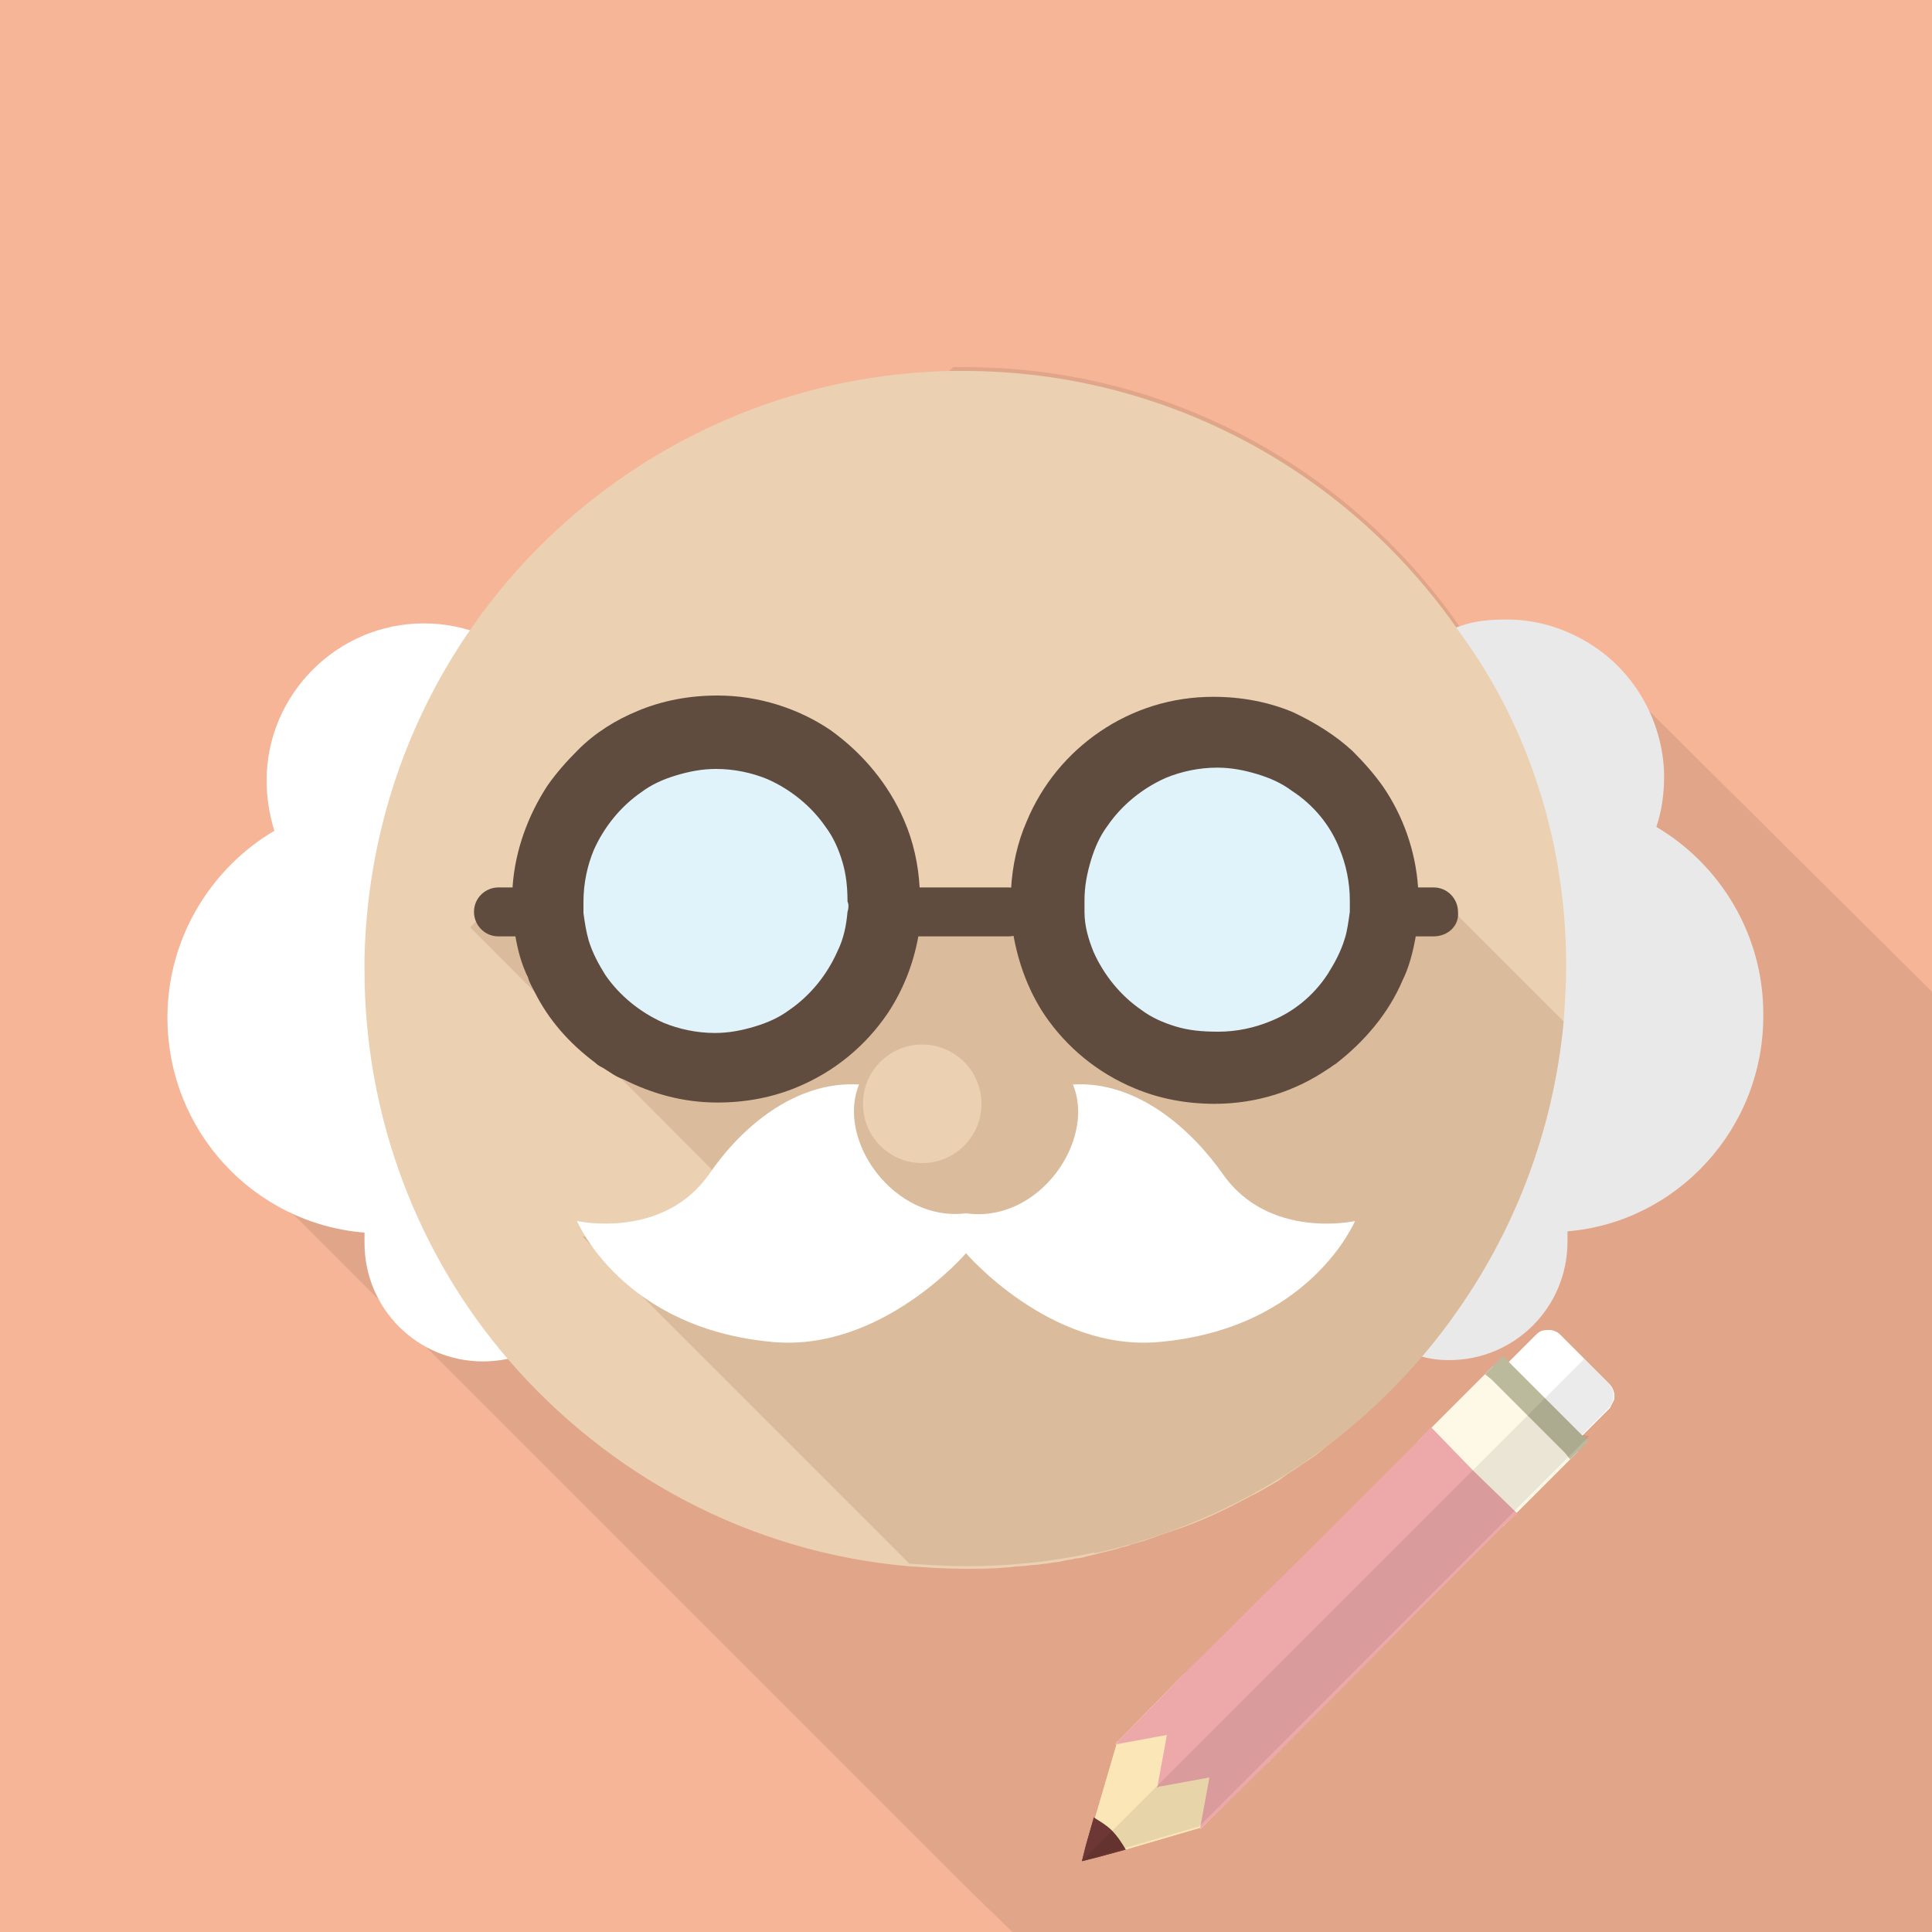<?xml version="1.0" encoding="utf-8"?>
<!-- Generator: Adobe Illustrator 22.0.1, SVG Export Plug-In . SVG Version: 6.00 Build 0)  -->
<svg version="1.1" id="圖層_1" xmlns="http://www.w3.org/2000/svg" xmlns:xlink="http://www.w3.org/1999/xlink" x="0px" y="0px"
	 viewBox="0 0 150 150" style="enable-background:new 0 0 150 150;" xml:space="preserve">
<style type="text/css">
	.st0{fill:#F6B597;}
	.st1{opacity:0.1;fill:#231815;enable-background:new    ;}
	.st2{fill:#FFFFFF;}
	.st3{fill:#EAE9E9;}
	.st4{fill:#EBD1B2;}
	.st5{fill:#DABC9D;}
	.st6{fill:#E0F2FA;}
	.st7{fill:#604C3F;}
	.st8{fill:#FBE6B7;}
	.st9{fill:#FEF9E7;}
	.st10{fill:#BBBA9C;}
	.st11{fill:#EDA8AA;}
	.st12{fill:#6C3734;}
	.st13{opacity:8.000000e-02;fill:#040000;enable-background:new    ;}
</style>
<g>
	<rect class="st0" width="150" height="150"/>
	<path class="st1" d="M150,77v73H78.6l-3.5-3.4L33,104.5l-3.6-3.6l-6.8-6.8L15.5,87l29.2-29.2l6.9-6.9l22.4-22.4c0.3,0,0.6,0,0.9,0
		c16,0,30.2,8.1,38.6,20.4c1.1-0.4,2.3-0.5,3.6-0.5c2,0,3.8,0.5,5.4,1.3L150,77z"/>
	<g>
		<g>
			<path class="st2" d="M43.1,89.2c2.2-2.8,3.5-6.4,3.5-10.3c0-4.2-1.5-8-4-10.9c1.6-2.1,2.5-4.6,2.5-7.4c0-6.8-5.5-12.2-12.2-12.2
				s-12.2,5.5-12.2,12.2c0,1.3,0.2,2.6,0.6,3.9c-4.9,2.9-8.3,8.3-8.3,14.5c0,8.8,6.7,16,15.3,16.7c0,0.3,0,0.6,0,0.8
				c0,5.1,4.1,9.2,9.2,9.2c5.1,0,9.2-4.1,9.2-9.2C46.6,93.5,45.2,90.9,43.1,89.2z"/>
			<path class="st3" d="M121.7,95.6c0,0.3,0,0.6,0,0.8c0,5.1-4.1,9.2-9.2,9.2c-0.8,0-1.5-0.1-2.2-0.3c-3.7-0.9-6.5-4-6.9-7.8
				c0-0.4-0.1-0.7-0.1-1.1c0-0.4,0-0.8,0.1-1.2c0-0.1,0-0.2,0-0.3c0.4-2.4,1.6-4.4,3.4-5.8c-1.5-1.9-2.6-4.2-3.2-6.6
				c-0.2-0.8-0.3-1.7-0.4-2.6c0-0.4,0-0.7,0-1.1c0-2.9,0.8-5.7,2.1-8.1h0c0,0,0,0,0,0c0.3-0.6,0.7-1.1,1-1.7
				c0.3-0.4,0.6-0.8,0.9-1.2c-1.4-1.9-2.3-4.2-2.5-6.7c0-0.3,0-0.5,0-0.8c0-0.8,0.1-1.5,0.2-2.2c0.8-4.5,4.1-8.1,8.5-9.5
				c1.1-0.4,2.3-0.5,3.6-0.5c2,0,3.8,0.5,5.4,1.3c2.4,1.2,4.3,3.1,5.5,5.5c0.8,1.6,1.3,3.5,1.3,5.4c0,1.4-0.2,2.7-0.6,3.9
				c4.9,2.9,8.3,8.3,8.3,14.5C137,87.6,130.2,94.9,121.7,95.6z"/>
		</g>
		<path class="st4" d="M121.6,75c0,1.5-0.1,2.9-0.2,4.3c-0.8,8.6-3.9,16.5-8.7,23.1c-0.5,0.6-0.9,1.2-1.4,1.8
			c-0.3,0.4-0.6,0.8-0.9,1.1c-1.3,1.5-2.8,3-4.3,4.4c-0.2,0.2-0.4,0.4-0.7,0.6c-0.5,0.4-0.9,0.8-1.4,1.2c-0.5,0.4-1,0.8-1.5,1.2
			c-0.6,0.5-1.3,0.9-2,1.4c-0.5,0.3-0.9,0.6-1.3,0.9c-0.2,0.1-0.5,0.3-0.7,0.4c-0.4,0.2-0.8,0.5-1.3,0.7c-2,1.1-4.1,2.1-6.3,2.8
			c-0.6,0.2-1.1,0.4-1.7,0.6c-0.5,0.2-1.1,0.3-1.6,0.5c-0.2,0.1-0.5,0.1-0.7,0.2c-0.6,0.2-1.3,0.3-1.9,0.5c-0.2,0-0.3,0.1-0.5,0.1
			c-0.3,0.1-0.7,0.2-1,0.2c-0.3,0.1-0.6,0.1-1,0.2c-0.4,0.1-0.8,0.1-1.2,0.2c-0.3,0-0.7,0.1-1,0.1c-0.3,0-0.7,0.1-1.1,0.1
			c-0.4,0-0.7,0.1-1.1,0.1c-1,0.1-2.1,0.1-3.2,0.1c-1.5,0-2.9-0.1-4.4-0.2c-12.4-1.1-23.3-7.1-31-16c-7-8.1-11.2-18.8-11.2-30.3
			c0-0.3,0-0.6,0-0.9c0.2-9.3,3.1-18,8-25.2c8.2-12.1,22-20.1,37.6-20.4c0.3,0,0.6,0,0.9,0c16,0,30.2,8.1,38.6,20.4
			C118.6,56.3,121.6,65.3,121.6,75z"/>
		<path class="st5" d="M112.7,102.4c-8.5,11.7-22.2,19.2-37.7,19.2c-1.5,0-2.9-0.1-4.4-0.2L45.2,96l60.4-0.8L112.7,102.4z"/>
		<path class="st5" d="M121.4,79.3c-0.8,8.6-3.9,16.5-8.7,23.1c-6.6,9.1-16.4,15.7-27.7,18.2L36.5,72l1.2-1.2h75.2L121.4,79.3z"/>
		<g>
			<circle class="st6" cx="54.9" cy="69.9" r="13"/>
			<circle class="st6" cx="95.1" cy="69.9" r="13"/>
			<g>
				<path class="st7" d="M71.4,68.9c-0.1-1.8-0.5-3.6-1.2-5.2c-1.2-2.8-3.2-5.2-5.7-7c-2.5-1.7-5.6-2.7-8.8-2.7
					c-2.2,0-4.3,0.4-6.2,1.2c-1.7,0.7-3.3,1.7-4.6,3C44,59.1,43.2,60,42.5,61c-1.5,2.3-2.5,5-2.7,7.8c0,0.3,0,0.7,0,1
					c0,0.3,0,0.6,0,0.9c0,0.6,0.1,1.3,0.2,1.9c0.2,1.2,0.5,2.3,1,3.3c0.1,0.4,0.3,0.7,0.5,1.1c1.1,2.2,2.7,4,4.7,5.5
					c0.2,0.2,0.4,0.3,0.6,0.4c0.5,0.3,1,0.7,1.6,0.9c2.2,1.1,4.6,1.8,7.3,1.8c2.2,0,4.3-0.4,6.2-1.2c2.9-1.2,5.3-3.2,7-5.7
					c1.2-1.8,2-3.8,2.4-6c0.1-0.6,0.2-1.3,0.2-1.9c0-0.3,0-0.6,0-0.9C71.4,69.6,71.4,69.2,71.4,68.9z M65.8,70.8
					c-0.1,1.1-0.3,2.1-0.8,3.1c-0.8,1.8-2.1,3.4-3.7,4.5c-0.8,0.6-1.7,1-2.7,1.3c-1,0.3-2,0.5-3.1,0.5c-1.4,0-2.8-0.3-4-0.8
					c-1.8-0.8-3.4-2.1-4.5-3.7c-0.5-0.8-1-1.7-1.3-2.7c-0.2-0.7-0.3-1.4-0.4-2.1c0-0.3,0-0.6,0-0.9c0-1.4,0.3-2.8,0.8-4
					c0.8-1.8,2.1-3.4,3.7-4.5c0.8-0.6,1.7-1,2.7-1.3c1-0.3,2-0.5,3.1-0.5c1.4,0,2.8,0.3,4,0.8c1.8,0.8,3.4,2.1,4.5,3.7
					c0.6,0.8,1,1.7,1.3,2.7c0.3,1,0.4,2,0.4,3.1C65.9,70.2,65.9,70.5,65.8,70.8z"/>
				<path class="st7" d="M38.7,72.7c-1.1,0-1.9-0.9-1.9-1.9c0-1.1,0.9-1.9,1.9-1.9h4c1.1,0,1.9,0.9,1.9,1.9s-0.9,1.9-1.9,1.9H38.7
					L38.7,72.7z"/>
				<path class="st7" d="M110.1,68.9c-0.2-2.9-1.2-5.6-2.7-7.8c-0.7-1-1.5-1.9-2.4-2.8c-1.3-1.2-2.9-2.2-4.6-3
					c-1.9-0.8-4-1.2-6.2-1.2c-3.3,0-6.3,1-8.8,2.7c-2.5,1.7-4.5,4.1-5.7,7c-0.7,1.6-1.1,3.4-1.2,5.2c0,0.3,0,0.6,0,1
					c0,0.3,0,0.6,0,0.9c0,0.6,0.1,1.2,0.2,1.8c0.4,2.2,1.2,4.3,2.4,6.1c1.7,2.5,4.1,4.5,7,5.7c1.9,0.8,4,1.2,6.2,1.2
					c3.3,0,6.3-1,8.8-2.7c0.2-0.1,0.4-0.3,0.6-0.4c2.2-1.7,4.1-3.9,5.2-6.5c0.5-1,0.8-2.2,1-3.3c0.1-0.6,0.2-1.3,0.2-1.9
					c0-0.3,0-0.6,0-0.9C110.2,69.6,110.2,69.2,110.1,68.9z M91.3,79.7c-1-0.3-1.9-0.7-2.7-1.3c-1.6-1.1-2.9-2.7-3.7-4.5
					c-0.4-1-0.7-2-0.7-3.1c0-0.3,0-0.6,0-0.9c0-1.1,0.2-2.1,0.5-3.1c0.3-1,0.7-1.9,1.3-2.7c1.1-1.6,2.7-2.9,4.5-3.7
					c1.2-0.5,2.6-0.8,4-0.8c1.1,0,2.1,0.2,3.1,0.5c1,0.3,1.9,0.7,2.7,1.3c1.7,1.1,3,2.7,3.7,4.5c0.5,1.2,0.8,2.6,0.8,4
					c0,0.3,0,0.6,0,0.9c-0.1,0.7-0.2,1.5-0.4,2.1c-0.3,1-0.8,1.9-1.3,2.7c-1.1,1.7-2.7,3-4.5,3.7c-1.2,0.5-2.6,0.8-4,0.8
					C93.3,80.1,92.3,80,91.3,79.7z"/>
				<path class="st7" d="M111.3,72.7h-4c-1.1,0-1.9-0.9-1.9-1.9c0-1.1,0.9-1.9,1.9-1.9h4c1.1,0,1.9,0.9,1.9,1.9
					C113.3,71.9,112.4,72.7,111.3,72.7L111.3,72.7z"/>
				<path class="st7" d="M70.4,72.7h7.9c1.1,0,1.9-0.9,1.9-1.9c0-1.1-0.9-1.9-1.9-1.9h-7.9c-1.1,0-1.9,0.9-1.9,1.9
					C68.5,71.9,69.4,72.7,70.4,72.7L70.4,72.7z"/>
			</g>
		</g>
		<path class="st2" d="M94.9,91.1c-2.4-3.4-6.6-7.2-11.6-6.9c1.8,4.3-2.6,10.8-8.3,10c-5.6,0.7-10.1-5.7-8.3-10
			c-5-0.3-9.2,3.4-11.6,6.9c-3.6,5.2-10.3,3.7-10.3,3.7s3.5,8.4,15.3,9.4c8.4,0.7,14.9-6.9,14.9-6.9s6.5,7.6,14.9,6.9
			c11.8-1,15.3-9.4,15.3-9.4S98.5,96.3,94.9,91.1z"/>
		<circle class="st4" cx="71.6" cy="85.7" r="4.6"/>
	</g>
	<g>
		<g>
			<polygon class="st8" points="98.6,136.7 97.9,137.3 93.3,141.9 93.3,141.9 93.2,142 93.2,142 93.2,141.9 93.2,141.9 90,138.7 
				89.9,138.7 89.9,138.6 86.7,135.4 86.6,135.4 91.9,130 			"/>
			<path class="st2" d="M125.3,108.7c-0.1,0.2-0.2,0.4-0.3,0.6l-2.9,2.9l-0.6,0.6l-0.3,0.3c-0.5,0.5-1.3,0.5-1.9,0l-1.9-1.9
				l-1.9-1.9c-0.5-0.5-0.5-1.3,0-1.9l0.3-0.3l0.6-0.6l0.8-0.8l2.1-2.1c0.2-0.2,0.4-0.3,0.6-0.3c0.4-0.1,0.9,0,1.2,0.3l1.9,1.9
				l1.9,1.9C125.3,107.8,125.4,108.3,125.3,108.7z"/>
			<polygon class="st9" points="122.5,112.7 116.7,118.5 113.4,115.2 110.1,111.9 115.9,106.1 122.1,112.2 			"/>
			<polygon class="st10" points="123.3,111.9 122.5,112.7 121.9,113.3 121.5,112.8 115.8,107.1 115.3,106.7 116.7,105.3 
				122.8,111.4 			"/>
			<polygon class="st11" points="117.8,117.5 116.7,118.5 109,126.2 98.6,136.7 97.9,137.3 94.6,134 91.3,130.7 91.9,130 
				102.4,119.6 110.1,111.9 111.1,110.8 114.4,114.2 			"/>
			<path class="st8" d="M93.3,141.9L93.3,141.9l-0.1,0h0l-5.8,1.7c0,0,0,0,0,0c-0.3-0.5-0.6-0.9-1-1.4c-0.4-0.4-0.9-0.7-1.4-1
				c0,0,0,0,0,0l1.7-5.8l0-0.1l0-0.1l0.1,0.1l3.2,3.2l0.1,0.1L93.3,141.9L93.3,141.9z"/>
			<path class="st12" d="M87.4,143.6L87.4,143.6L87.4,143.6l-2.2,0.6l-1.2,0.3l0.3-1.2l0.6-2.1l0-0.1c0.5,0.3,1,0.6,1.4,1
				C86.8,142.6,87.1,143.1,87.4,143.6z"/>
			<polygon class="st11" points="109,126.2 98.6,136.7 93.3,141.9 93.2,142 93.2,142 93.2,141.9 93.2,141.8 93.9,138 90.1,138.7 
				90,138.7 89.8,138.8 89.8,138.8 89.9,138.6 89.9,138.5 90.6,134.7 86.8,135.4 86.7,135.4 86.6,135.4 86.6,135.4 91.9,130 
				102.4,119.6 			"/>
		</g>
		<g>
			<polygon class="st8" points="98.6,136.7 97.9,137.3 93.3,141.9 93.3,141.9 93.2,142 93.2,142 93.2,141.9 93.2,141.9 90,138.7 
				89.9,138.7 89.9,138.6 86.7,135.4 86.6,135.4 91.9,130 			"/>
			<path class="st2" d="M125.3,108.7c-0.1,0.2-0.2,0.4-0.3,0.6l-2.9,2.9l-0.6,0.6l-0.3,0.3c-0.5,0.5-1.3,0.5-1.9,0l-1.9-1.9
				l-1.9-1.9c-0.5-0.5-0.5-1.3,0-1.9l0.3-0.3l0.6-0.6l0.8-0.8l2.1-2.1c0.2-0.2,0.4-0.3,0.6-0.3c0.4-0.1,0.9,0,1.2,0.3l1.9,1.9
				l1.9,1.9C125.3,107.8,125.4,108.3,125.3,108.7z"/>
			<polygon class="st9" points="122.5,112.7 116.7,118.5 113.4,115.2 110.1,111.9 115.9,106.1 122.1,112.2 			"/>
			<polygon class="st10" points="123.3,111.9 122.5,112.7 121.9,113.3 121.5,112.8 115.8,107.1 115.3,106.7 116.7,105.3 
				122.8,111.4 			"/>
			<polygon class="st11" points="117.8,117.5 116.7,118.5 109,126.2 98.6,136.7 97.9,137.3 94.6,134 91.3,130.7 91.9,130 
				102.4,119.6 110.1,111.9 111.1,110.8 114.4,114.2 			"/>
			<path class="st8" d="M93.3,141.9L93.3,141.9l-0.1,0h0l-5.8,1.7c0,0,0,0,0,0c-0.3-0.5-0.6-0.9-1-1.4c-0.4-0.4-0.9-0.7-1.4-1
				c0,0,0,0,0,0l1.7-5.8l0-0.1l0-0.1l0.1,0.1l3.2,3.2l0.1,0.1L93.3,141.9L93.3,141.9z"/>
			<path class="st12" d="M87.4,143.6L87.4,143.6L87.4,143.6l-2.2,0.6l-1.2,0.3l0.3-1.2l0.6-2.1l0-0.1c0.5,0.3,1,0.6,1.4,1
				C86.8,142.6,87.1,143.1,87.4,143.6z"/>
			<polygon class="st11" points="109,126.2 98.6,136.7 93.3,141.9 93.2,142 93.2,142 93.2,141.9 93.2,141.8 93.9,138 90.1,138.7 
				90,138.7 89.8,138.8 89.8,138.8 89.9,138.6 89.9,138.5 90.6,134.7 86.8,135.4 86.7,135.4 86.6,135.4 86.6,135.4 91.9,130 
				102.4,119.6 			"/>
		</g>
		<path class="st13" d="M122.8,111.4l2.1-2.1c0.5-0.5,0.5-1.3,0-1.9l-1.9-1.9l-39,39l3.3-1c0,0,0,0,0,0l5.8-1.7l0,0l0,0l0,0l4.7-4.7
			l0.7-0.7l10.5-10.5l7.7-7.7l1.1-1.1l4.2-4.2l0.6-0.6l0.8-0.8L122.8,111.4z"/>
	</g>
</g>
</svg>
